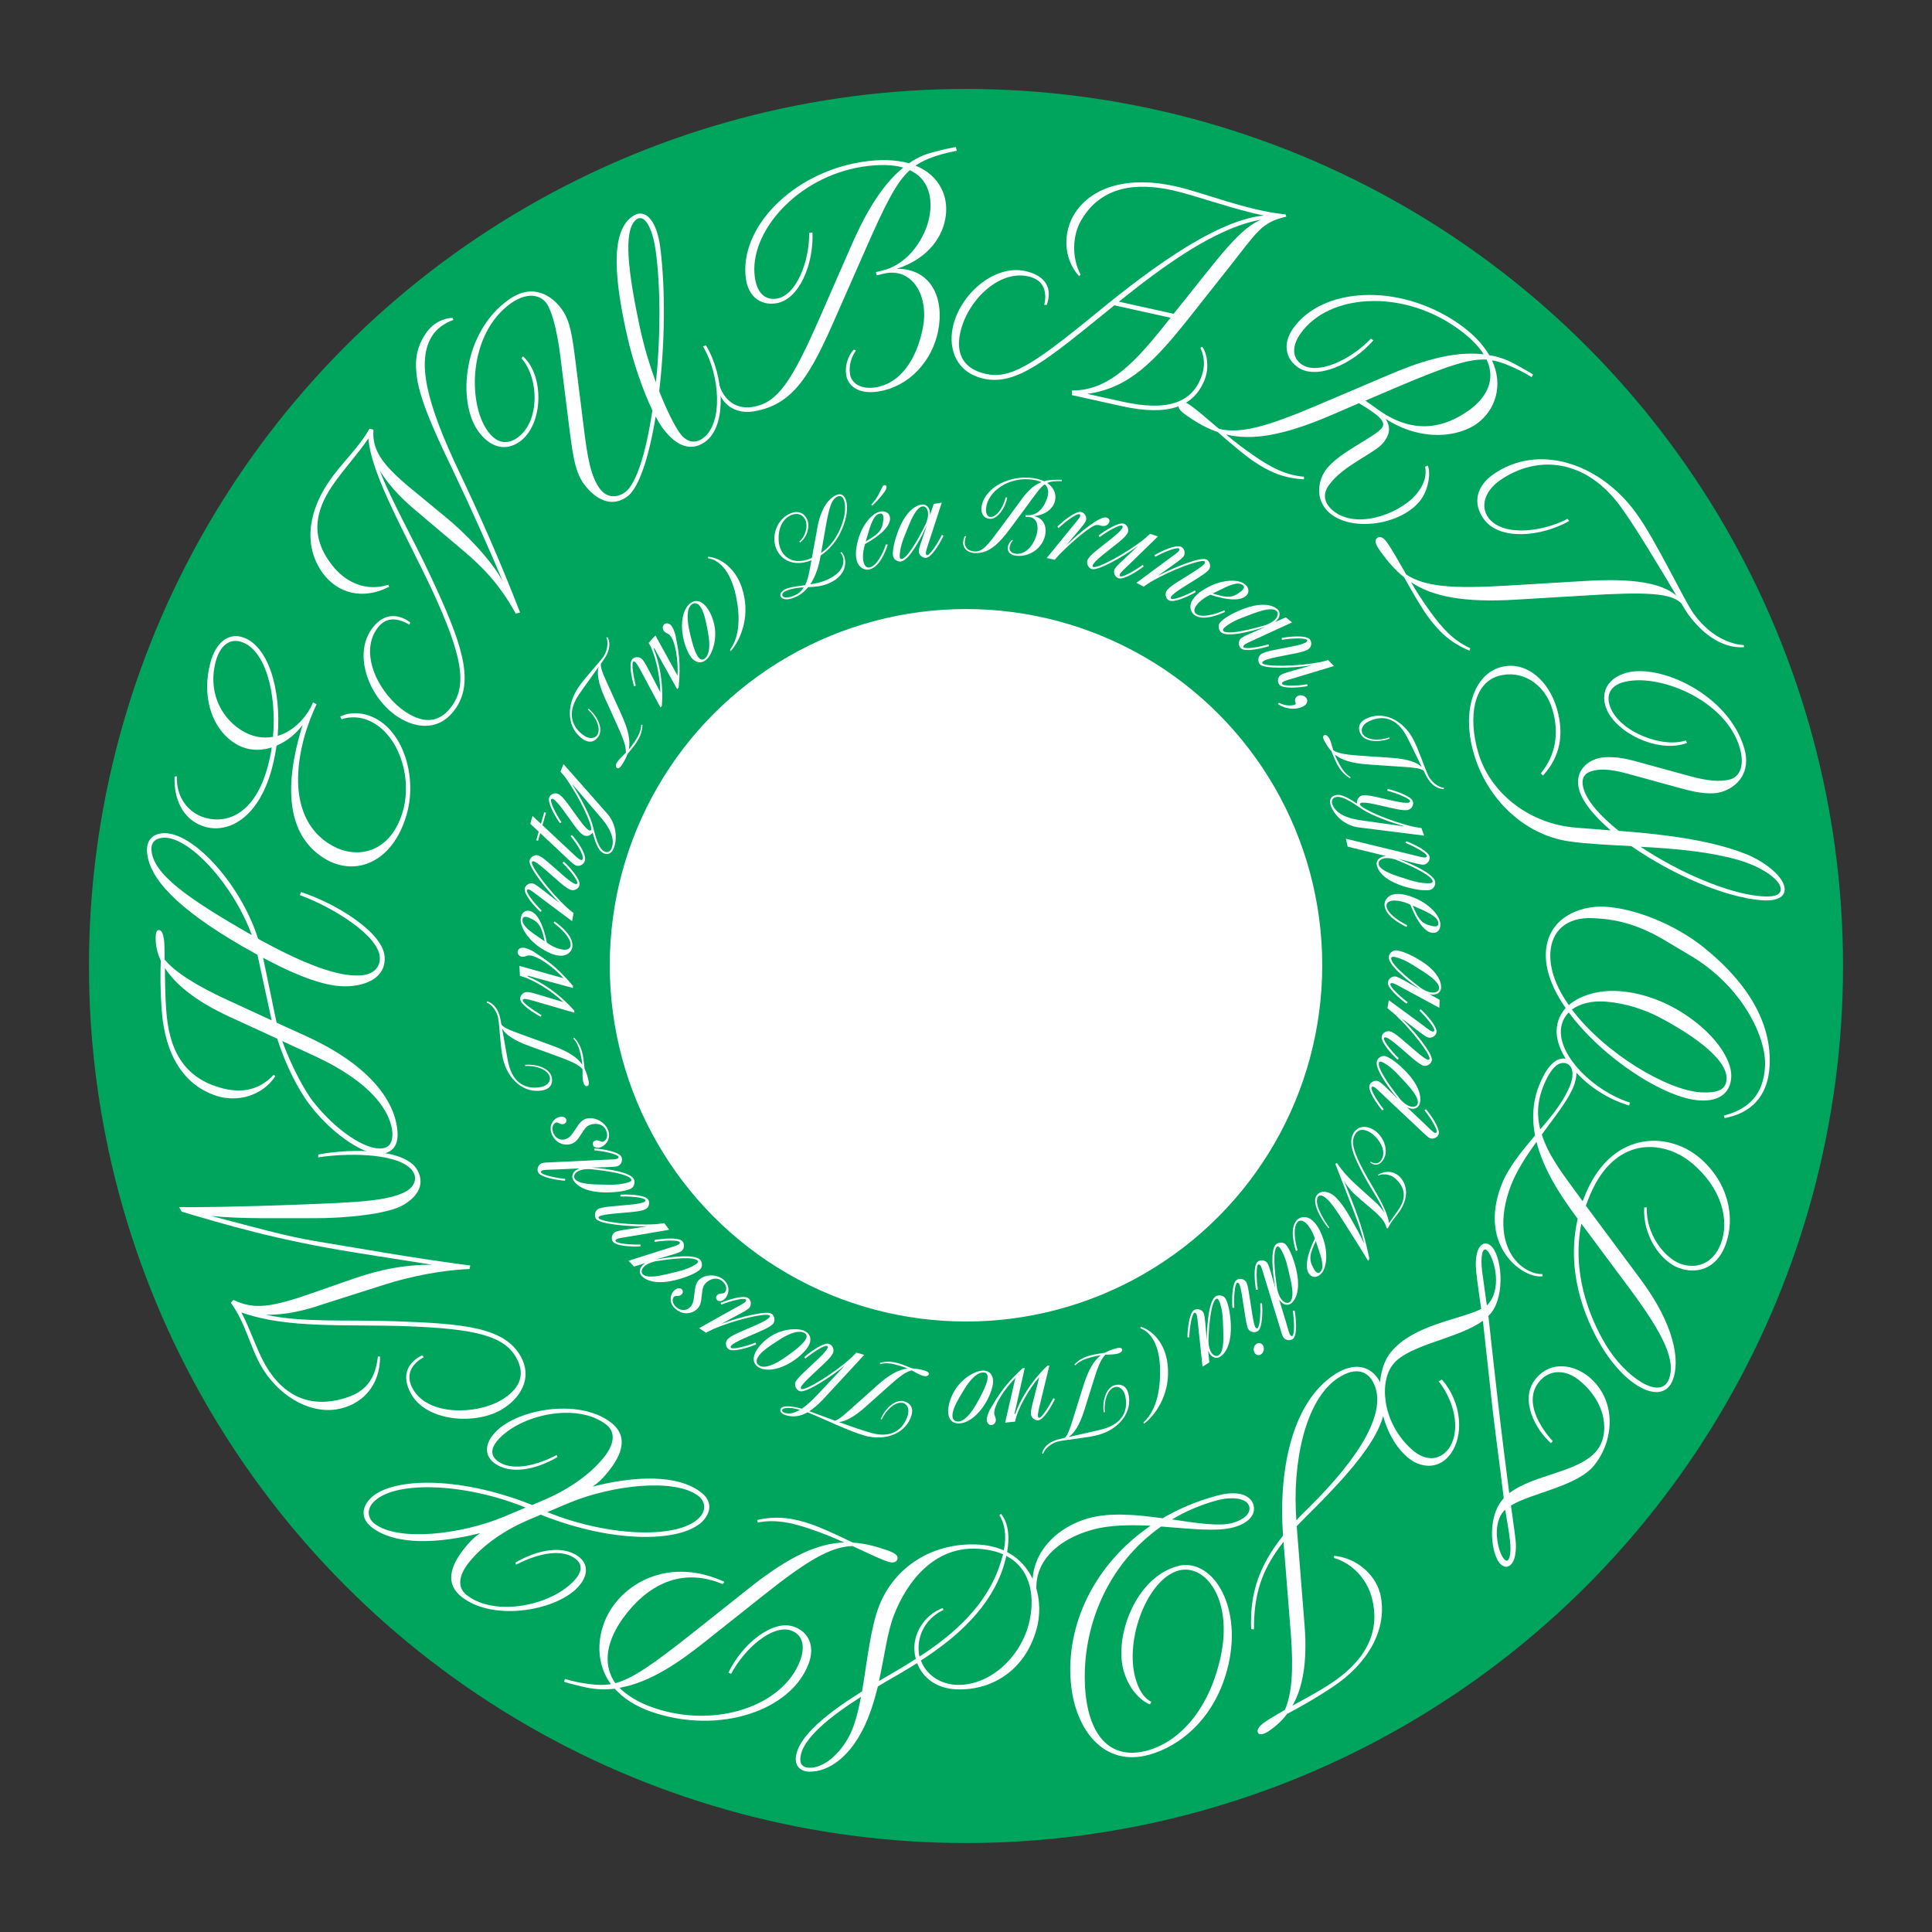 <?xml version="1.0" encoding="UTF-8"?><svg id="Layer_5" xmlns="http://www.w3.org/2000/svg" viewBox="0 0 2672.51 2672.51"><rect x="0" y="0" width="2672.51" height="2672.51" fill="#333333" stroke="none"/><defs><style>.cls-1{fill:#00a55d;}.cls-2{fill:#fff;}</style></defs><circle class="cls-1" cx="1336.25" cy="1336.25" r="1213.19"/><path class="cls-2" d="m1134.13,439.07l42.14-96.3c17.3-39.95,40.26-84.17,73.19-110.97-14.17-4.08-32.9-4.9-57.22-1.03-89.44,14.25-156.75,90.47-148.07,152.9,2.8,20.26,13.15,32.14,30.46,29.38,26.38-4.2,45.17-50.72,44.7-90.8l4.53-.72c1.95,44.06-18.58,92.97-49.9,97.96-21.84,3.48-38.63-9.06-42.16-33.86-9.79-69.44,62.94-146.1,160.21-161.6,26.38-4.2,48.12-3.02,65.38,1.84,9.1-6.52,19.71-11.59,30.64-14.6,7.29-2.01,18.63-5.08,34.23-7.99l1.27,5.29c-14.77,2.78-26.12,5.85-38.84,10.84-6.74,2.76-12.6,5.81-18.32,9.68,32.98,13.34,45.6,42.18,41.9,69.39-3.07,25.85-21.55,58.37-67.77,73.34,47.69-.41,66.12,41.03,57.22,85.97-7.97,40.15-38.5,76.71-83.01,83.8-26.38,4.2-41.73-7.3-44.23-22.96-1.84-11.54,1.83-25.65,10.48-35.05l3.15,1.19c-6.24,8.6-10.3,20.24-8.27,33.01,1.9,11.95,14.39,21.37,35.41,18.03,32.97-5.25,56.32-36.44,65.43-82.69,8.12-41.86-12.54-78.72-46.73-75.81-5.84.51-11.89,2.32-17.18,3.58l-1.13-4.47,9.76-2.4c36.98-9.27,58.87-46.99,63.99-73.16,5.19-25.76-.03-53.24-26.91-65.44-18.85,16.95-33.89,47.24-62.42,112.21l-39.41,89.53c-35.02,79.96-58.18,122.95-114.64,131.94-30.09,4.79-55-16.01-51.16-57.65h0c3.14,39.27,24.62,55.54,50.17,51.46,34.62-5.51,54.04-34.81,93.11-123.86Z"/><path class="cls-2" d="m1317.98,452.8c9.79-46.14,57.78-87.23,100.16-77.85,28.93,6.41,37.82,24.19,29.82,46.78l-3.44.09c4.96-22.41-3.69-35.44-22.44-39.59-40.34-8.93-84.35,33.47-93.96,78.8-6.27,30.24,6.11,49.65,35.44,56.15,33.41,7.4,64.09-11.46,147.6-79.74,62.11-50.79,163.9-132.13,237.32-139.39-39.39-7.44-95.13-27.9-126.1-34.76-49.3-10.92-98.51-6.85-126.67,41.2-12.3,20.79-13.59,51.71-.89,75.46l-2.17,2.08c-22.97-25.6-21.73-62.09-6-86.82,24.19-37.82,75.56-51.67,138.72-37.68,38.71,8.57,100.16,34.14,152.95,38.99l1,3.21c-34.62,7.72-40.63,21.35-79.21,70.09l-55.22,69.85c-47.39,59.61-82.63,97.12-140.84,105.18l48.9,10.83c61.12,13.53,94.11,1.6,107.98-32.09,8.45-20.79,2.92-34.41-.44-42.42l2.49-1.59c5.98,7.74,10.89,28.06,2.8,47.21-15.14,35.55-48.99,49.43-114.18,34.99l-68.86-15.25.13-6.38c53.78.37,91.36-43.89,134.64-98.43l1.76-2.17-77.83-17.23-7.83,6.39c-85.41,69.15-127.57,105.12-172.8,95.11-37.08-8.21-49.37-39.57-42.83-71.04Zm305.5-18.71l43.19-54.13c30.16-37.78,53.5-65.95,77.53-76.02-63.59,11.14-136.75,65.48-196.51,113.37l75.79,16.78Z"/><path class="cls-2" d="m1645.04,559.57c11.72,8,24.78,19.96,41.18,33.69,30.48,7.17,66.95-3.3,136.73-32.96l96.19-40.94c41.41-17.71,88.71-34.42,133.22-29.29-7.73-12.36-20.67-25.24-40.31-38.65-74.78-51.08-173.94-45.02-212.88,9.76-11.88,16.65-12.65,33.31,1.48,42.96,22.06,15.07,68.14-6.52,95.67-35.73l3.45,2.35c-28.85,33.36-78.53,55.03-104.03,37.61-18.26-12.48-21.38-33.81-6.91-54.25,40.58-57.19,146.1-62.95,227.43-7.39,21.02,14.36,34.98,29.45,43.83,44.6,11.44,1.75,22.97,5.58,33.67,11.38,6.67,3.55,17.03,9.11,26.91,15.35l-2.01,3.68c-9.2-5.78-19.55-11.33-32.23-16.45-7.83-3.33-14.87-5.61-22.61-6.85,16.62,35.61,3.73,69.27-19.96,86.94-24.75,18.47-76.01,26.93-127.27-6.06,9.22,13.88,3.32,24-1.62,31.24-11.3,16.54-57.32,32.11-77.56,61.75-8,11.72-6.31,25.51,10.23,36.81,34.46,23.54,95.52-1.47,115.06-30.07,7.77-11.37,10.77-20.95,8.71-33.47l3.61-1.58c4.4,10.58.91,31.96-8.5,45.74-22.83,33.43-88.5,46.7-122.97,23.15-24.81-16.95-21.48-45.5-10.42-61.7,17.18-25.16,69.87-46.79,78.58-59.54,4.71-6.89.86-14.58-31.91-33.93l-39.44,17.03c-67.81,28.99-110.01,34.53-144.3,26.27,11.47,9.85,24.78,19.96,40.63,30.79,19.99,13.65,41.15,25.58,67.06,27.61l.08,3.59c-27.88-1.36-48.16-10.15-70.9-25.69-10.68-7.3-30.98-24.2-48.63-39.79-14.42-4.79-27.87-12.47-41.66-21.89-12.06-8.24-14.1-12.66-11.27-16.8,2.82-4.14,8.48-2.8,13.65.73Zm386.54,8.29c23.57-16.75,38.44-41.47,24.87-70.45-24.29-1.43-55.09,8.87-126.27,39.09l-41.41,17.71,19.06,13.53c49.84,35.06,92.24,22.57,123.74.12Z"/><path class="cls-2" d="m2343.01,849.19c27.25,37.46,58.98,42.76,69.08,43.16l.46,2.76c-16.72,1.84-48.17-5.21-77.39-45.37-1.96-2.7-5.31-8.01-9.55-15.25-13.9-14.14-48.27-15.98-131.24-10.84l-97.42,5.85c-73.27,4.28-115.22-4.43-144.98-24.06,7.49,13.13,16.64,27.12,27.93,42.65,14.24,19.57,30.17,37.92,53.89,48.53l-1.13,3.41c-25.81-10.64-41.95-25.74-58.15-48.01-7.61-10.46-20.81-32.86-32.2-53.47-12.21-9.69-22.31-21.44-32.13-34.94-8.59-11.81-9.02-16.66-4.97-19.61,4.05-2.95,8.93.21,12.61,5.28,8.35,11.47,16.64,27.12,27.47,45.56,26.3,16.99,64.41,19.72,140.11,15.22l104.35-6.25c71.52-4.55,109.14,3.17,129.18,20.07-20.78-34.94-55.49-93.3-77.1-123-48.37-66.48-115.57-72.3-167.26-36.24-20.16,14.15-27.39,35.41-15.85,51.28,19.4,26.66,74.17,20.36,109.66,1.76l2.21,3.04c-38.38,21.73-96.07,27.57-117.92-2.46-16.2-22.27-10.1-45.81,12.75-61.92,62.16-43.67,147.16-16.23,197.74,53.29,27.99,38.47,66.12,120.67,79.86,139.57Z"/><path class="cls-2" d="m2220.73,976.45c-6.16-21.25,4.84-38.77,28.49-45.63,46.5-13.48,142,29.67,163.73,104.63,9.3,32.07-8.85,53.41-32.1,60.15-12.83,3.72-30.84,1.55-51.09-3.87l-79.31-21.77c-24.96-6.67-37.92-6.39-48.74-3.25-10.42,3.02-15.21,10.49-11.14,24.52,5,17.24,23.08,37.63,48.55,58.06,53.33,4.1,123.18,11.22,175.2,31.78,25.49,9.99,49.18,28.76,53.6,44,4.07,14.03-7.2,21.64-29.73,20.35-52.81-3.81-126.66-36.72-181.67-75.09-32.17-1.54-62.61-3.14-85.73-6.44-62.12-8.93-113.79-58.27-132.15-121.6-16.96-58.52.1-109.1,37.09-119.38,34.19-9.48,66.28,17.29,77.9,57.37,10.46,36.08,4.21,67-19.25,92.49l-3.05-3.03c20.26-24.56,25.82-54.85,16.29-87.72-10.69-36.88-43.21-56.13-74.88-46.95-34.47,9.99-42.15,56.97-28.09,105.48,16.03,55.32,67.9,96.34,128.24,103.62,12.1,1.27,31.6,2.57,55.17,4.43-22.6-19.52-38.62-38.78-43.5-55.61-7.09-24.45,9.08-39.13,25.52-43.9,10.42-3.02,29.29-2.41,50.06,3.31l77.88,21.31c23.13,6.33,41.54,8.38,55.57,4.32,12.03-3.49,20.51-17.68,12.96-43.73-19.29-66.54-113.68-104.36-161.78-90.42-14.83,4.3-23.05,14.94-18.4,30.97,10.57,36.48,72.75,60.6,105.56,49.36l1.85,3.38c-40.24,15.58-102.68-15.43-113.02-51.11Zm215.81,263.34c20.01,1.59,29.17-2.81,26.15-13.23-3.37-11.62-26.13-27.19-55.23-36.13-40.46-12.17-90.87-16.68-138.06-19.08,52.76,35.11,120.92,64.89,167.14,68.44Z"/><path class="cls-2" d="m2441.56,1474.67c2.05-39.6-31.48-110.29-103.25-152.87l-36.89-21.97c-45.82-27.03-79.17-28.76-97.92-29.73-37.09-1.92-57.37,18.34-58.9,47.93-1.23,23.76,8.77,48.51,25.51,72.37,17.08-15,44.12-20.7,66.62-19.53,29.18,1.51,58.77,10.98,86.34,27.46,49.03,29.7,72.97,67.72,71.74,91.48-1.21,23.34-18.05,33.75-43.05,32.46-48.35-2.5-134.89-58.39-181.75-121.83-6.18,6.37-10.36,14.51-10.9,24.93-1.88,36.26,45.39,83.84,95.55,99.81l-1.05,4.12c-57.62-17.19-102.23-67.56-100.29-105.07.63-12.09,5.31-21.87,12.41-29.86-17.9-25.58-28.63-52.47-27.35-77.06,2.44-47.1,45.99-64.9,81.42-63.07,41.68,2.16,97.77,24.7,137.08,56.41,67.39,54.47,93.76,110.17,90.97,163.94-2.2,42.51-26.38,65.5-62.24,72l-1.08-3.4c35.16-9.04,55.03-29.75,57.04-68.51Zm-267.17-78.2c45.74,60.88,132.52,112.18,178.78,114.57,21.26,1.1,34.41-2.81,35.21-18.24,1.55-30.01-55.9-66.42-94.57-86.39-30.13-15.35-58.3-20.15-75.39-21.04-17.09-.88-32.75,2.9-44.04,11.09Z"/><path class="cls-2" d="m2324.02,1747.91c21.08,7.98,45.37,1.55,56.45-27.72,12.26-32.4,1.11-77.22-40.7-111.78-38.74-32.06-108.86-38.96-143.13,51.59l-2.95,7.81,75.7,101.83c47,63.3,54.81,112.22,44.62,139.15-13.44,35.52-63.1,12.27-98.29-45.67-25.13-42.08-49.5-106.19-33.32-177.27l-2.38-3.13c-20.68-27.9-44.84-64.27-54.64-103.23-14.13,19.64-27.77,40.36-35.6,61.05-16.84,44.5-12.46,83.64,9.74,106.32,9.01,9.21,22.47,16.09,33.85,15.49l.68,2.93c-24.24,5.1-90.25-38.61-57.46-125.27,9.31-24.59,28.03-46.95,46.76-69.32-4.13-22.09-3.63-44.66,4.94-67.3,13.59-35.91,29.43-42.41,41.15-37.98,10.93,4.14,14.75,17.63,7.51,36.76-7.09,18.74-25.57,41.64-44.16,67.18,8.42,27.28,27.1,52.2,43.88,75.06l12.65,17.28,1.48-3.9c35.6-94.07,115.75-93.63,160.09-56.33,39.86,33.82,50.31,82.85,35.83,121.1-12.41,32.79-39.93,40.67-64.91,31.21-25.37-9.6-49.69-45.58-47.38-83.52h3.57c-1.57,36.01,23.78,69.25,46.03,77.67Zm-190.26-242.46c-7.68,20.3-7.64,39.05-3.2,56.8,17.45-20.17,33.58-40.39,41.85-62.25,5.02-13.27,3.4-25.49-5.19-28.74-11.71-4.43-23.27,7.26-33.46,34.19Zm87.5,354.84c26.25,43.85,75.72,78.19,87.39,47.35,9.45-24.98-6.17-60.34-54.67-125.55l-66.55-89.44c-13.24,66.83,10.07,127.86,33.84,167.64Z"/><path class="cls-2" d="m2197.19,1904.01c39.3,31.72,36.38,87.83,8.06,122.9-23.59,29.23-85.88,37.95-115.16,55.62,3.67,26.02,6.45,46.5,6.81,52.7.53,13.3-1.99,23.07-5.66,27.61-4.19,5.2-9.15,6.02-14.67,1.57-13.32-10.75-20.59-62.21.91-88.84l2.62-3.25c-5.72-48.06-13.75-103.89-18.56-151.76-3-28.17-6.9-61.89-10.28-93.58-34.13,25.01-101.89,32.53-124.17,60.14-20.18,25.01-14.64,82.58,26.6,118.55,18.64,16.12,37.15,14.44,49.21-.5,16.51-20.46,13.11-60.76-12.75-94.5l4.51-2.26c27.04,30.95,31.79,78.22,10.3,104.85-15.47,19.16-39.91,18.21-58.22,2.35-39.87-34.33-50.42-110.96-22.89-145.06,30.93-38.32,96.66-45.33,125.08-59.94-4.24-28.63-7.33-52.05-7.43-58.56-.53-13.3,1.99-23.07,5.66-27.61,4.2-5.2,9.15-6.02,14.67-1.57,15.26,12.32,21.21,68.08.5,93.73l-3.47,3.64c4.13,38.73,9.22,83.6,13.48,120.84,4.58,40.17,10.25,84.97,15.36,124.5,33.42-26.12,96.66-28.71,121.04-58.91,18.09-22.41,14.3-66.23-24.67-97.68-17.54-14.16-40.28-15.88-55.22,2.63-21.5,26.63,1.68,63.04,19.13,81.95l-2.68,2.66c-21.95-19.32-43.6-60.94-21.32-88.54,21.76-26.95,54.05-19.12,73.21-3.66Zm-147-145.47c1.83,14.35,4.55,31.57,6.51,47.09,1.11-.71,1.9-1.69,2.68-2.66,19.66-24.36,5.96-66.52-2.81-73.6-5.85-4.72-8.9,8.37-6.39,29.17Zm28.72,333.2c-15.99,19.81-5.86,59.09,2.9,66.17,5.85,4.72,9.16-8.69,6.96-26.56-1.57-14.67-4.63-29.48-6.66-42.92-1.37,1.04-2.42,2.34-3.21,3.31Z"/><path class="cls-2" d="m1910.2,2209.27c7.96,45.28-17.07,91.39-67.52,124.8-23.66,15.67-43.37,26.72-62.27,36.73-7.44,9.93-16.26,17.78-26,24.23-4.87,3.23-11.71,5.75-14.01,2.27-2.76-4.18,1.65-9.6,7.68-14.1,7.43-5.42,17.63-11.17,29.22-17.85,9.91-22.08,11.98-55.99,8.42-103.69l-10.25-128.86c-30.79,38.91-41.09,73.26-40.89,121.18l-3.82-.47c-2.28-49.55,11.27-88.05,44.04-129.27-6.44-88.34,11.33-183.2,70.83-222.6,30.27-20.05,55.02-11.4,66.28,16.18,18.15,44.04-23.11,98.9-101.48,176.32-6.04,6-11.38,11.54-16.72,17.08l10.92,137.43c4.01,51.41-2.81,86.46-16.78,110.72,16.93-9.21,36.17-19.45,53.23-30.74,42.1-27.88,71.05-66.57,56.05-120.21-6.41-23.29-25.9-45.92-51.81-53.29v-3.01c31.95,2.88,59.77,27.5,64.89,57.15Zm-59.49-302.99c-45.58,30.19-63.45,118.1-57.44,196.72,4.65-5.08,9.64-10.39,15.21-15.58,74.89-73.62,109.92-134.86,92.1-173.11-7.47-16.58-23.77-25.31-49.86-8.03Z"/><path class="cls-2" d="m1554.09,2310.27c-12.76-45.83,16.05-127.51,74.34-143.74,46.64-12.99,89.78,51.68,71.04,135.31-17.31,76.3-68.75,114.03-109.76,125.45-63.12,17.58-102.9-35.03-108.48-100.19-6.87-79.1,32.11-163.17,110.37-216.59-28.08-1.28-56.23-1.24-80.76,5.59-47.84,13.32-79.64,43.84-77.15,83.87l-4.76.02c-6-46.42,27.98-86.21,77.43-99.98,29.35-8.17,66.7-4.71,101.87.22,21.93-13.04,46.36-23.31,73.3-30.81,33.77-9.4,49.01.21,52.49,12.68,2.8,10.05-2.91,23.77-27.44,30.6-23.32,6.49-61.01,1.83-100.38-1.07-74.36,51.9-110.09,139.83-105.25,222.53,3.93,63.89,32.8,102.21,87.07,87.09,38.6-10.75,82.71-49.9,100.27-128.43,17.91-80.37-21.2-130.56-58.19-120.26-42.62,11.87-74.53,94.84-59.53,148.71,3.92,14.07,10.65,27.36,22.14,32.83l-2.03,3.6c-11.66-4.55-28.88-19.69-36.6-47.43Zm129.13-234.81c-22.92,6.38-43.44,15.13-61.98,26.36,34.36,5.16,65.57,9.9,83.67,4.86,14.88-4.14,25.88-12.84,23.09-22.89-3.47-12.46-26.28-13.48-44.78-8.33Z"/><path class="cls-2" d="m1324.04,2336.9c-28.78-.84-47.95-16.44-55.3-36.28l-23.8,14.33c-8.92,5.17-19.53,11.12-30.59,17.89-3.78,14.92-7.97,29.83-13.83,44.27-22.5,55.29-56.46,74.33-81.49,73.6-12.1-.35-18.55-8.06-18.27-17.65.91-30.87,47.01-65.42,91.67-93.34,7.05-41.13,11.79-88.59,23.96-119.13,21.17-52.82,72.25-85.98,133.16-84.19,15.02.44,27.88,3.32,39.01,8.24,4.4-22,.7-37.98-6.09-48.61l2.15-2.02c8.87,10.7,12.93,28.77,8.47,52.86,39.88,21.21,51.43,68.73,40.7,106.83-15.87,57.15-61.77,84.62-109.75,83.21Zm-217.02,96.34c-.24,8.34,4.66,11.83,12.59,12.06,19.19.56,41.45-17.99,55.15-43.89,7.08-13.57,12.23-32.63,16.21-54.22-41.27,26.34-83.14,58.52-83.94,86.05Zm163.63-155.11c-.13,4.59.15,9.19,1.28,13.4,49.8-32.36,93.56-72.41,111.48-127.83,1.82-4.96,2.78-9.52,4.16-13.66-10.31-4.48-23.17-7.36-38.18-7.8-56.73-1.67-94.4,43.99-112.94,92.3-9.03,23.12-12.93,56.4-20.62,90.83l26.34-15.51c8.07-4.77,16.58-9.95,24.66-15.14-1.51-5.47-2.18-10.92-2.01-16.76.67-22.94,16.78-45.44,39.15-53.55l1.18,2.54c-19.9,9.44-33.8,27.82-34.49,51.18Zm121.44-125.87c-.97,4.56-2.36,9.12-3.75,14.09-17.95,56.68-63.4,97.51-114.48,130.67,6.97,18.58,25.34,32.89,50.37,33.63,42.55,1.25,85.37-35.07,98.46-82.7,9.36-34.38,5.59-76.66-30.59-95.68Z"/><path class="cls-2" d="m861.78,2238.38c-20.17,27.94-30.49,61.9-10.54,89.92,23.28-6.13,50.36-24.64,107.9-70.21l76.41-60.71c57.67-45.96,96.88-62.52,132.13-63.67-13.67-6.45-29.19-12.66-47.35-18.88-22.9-7.85-46.47-13.73-71.99-8.8l-1.03-3.44c27.24-6.1,49.12-3.01,75.18,5.93,12.24,4.2,36.3,15.09,57.46,25.44,15.17.79,30.18,4.62,45.97,10.03,13.82,4.74,16.95,8.46,15.33,13.2-1.62,4.74-7.43,4.95-13.36,2.92-13.42-4.6-29.19-12.66-48.65-21.54-31.29,1.18-63.66,20.96-123.06,68.1l-81.86,65.02c-34.55,27.42-74.65,55.58-117.34,63,10.47,10.65,25.69,20.28,47.41,27.73,85.67,29.38,179.65-2.81,202.63-65.96,7.03-19.21,3.34-35.47-12.85-41.03-25.27-8.66-63.96,24.39-82.74,59.87l-3.95-1.35c18.95-39.83,61.08-73.91,90.3-63.89,20.92,7.17,29.6,26.91,21.08,50.47-23.93,65.92-124.13,99.5-217.29,67.55-23.29-7.99-39.69-19.35-51.2-32.12-13.34,1.6-26.41,1.09-39.97-1.8-7.38-1.65-18.84-4.25-30.03-7.65l.96-4.08c10.4,3.12,21.86,5.73,35.44,7.3,10.15,1.28,19.39,1.35,28.24-.02-24.26-33.47-18.09-75.91.5-104.39,28.48-43.18,88.36-68.53,156.58-37.19l-2.4,3.15c-58.26-24.39-105.34,2.26-137.93,47.12Z"/><path class="cls-2" d="m974.02,2101.94c-25.53,30.9-120.44,35.51-226.04-6.72l-15.8,6.76c-36.14,15.29-64.43,36.14-82.22,57.73-13.7,16.31-19.67,34.92-4.16,46.93,39.92,30.93,119.57,13.98,150.62-22.68,9.02-10.96,9-20.48-.23-27.64-17.49-13.55-48.77-9.28-82.27,8.06l-.96-2.85c31.01-18.21,65.66-24.1,86.96-8.65,14.11,10.41,13.7,25.93,1.28,40.59-28.42,33.95-117.33,50.58-162.2,15.82-27.38-21.22-12.24-49.61,7.99-73,5.19-6.01,10.78-11.18,17.36-15.59-56.49,14.31-116.73,17.78-150.06-8.03-13.2-10.22-15.24-23.95-4.17-37.55,25.53-30.9,120.44-35.51,226.04,6.72l15.8-6.76c36.14-15.29,64.43-36.14,82.22-57.73,13.7-16.31,19.67-34.92,4.16-46.93-39.92-30.93-119.58-13.98-150.62,22.68-9.02,10.96-9,20.48.23,27.64,17.49,13.55,48.77,9.28,82.27-8.06l.96,2.85c-31.01,18.21-65.66,24.1-86.96,8.65-14.11-10.41-13.7-25.93-1.28-40.59,28.42-33.95,117.33-50.58,162.2-15.82,27.38,21.22,12.24,49.61-7.99,73-5.19,6.01-10.78,11.18-17.36,15.59,56.49-14.31,116.73-17.79,150.06,8.03,13.2,10.22,15.23,23.95,4.17,37.55Zm-458.87-22.4c-8.25,9.97-5.93,21.28,2.98,28.18,32,24.8,118.88,15.56,179.89-10.03l29.08-12.32c-87.18-35.35-185.91-37.4-211.95-5.83Zm450.87-10.2c-32-24.79-118.88-15.56-179.89,10.03l-29.08,12.32c87.18,35.35,185.91,37.4,211.95,5.83,8.25-9.97,5.93-21.28-2.98-28.18Z"/><path class="cls-2" d="m251.28,1676.1l-3.44-6.2c20.55.05,75.85-.07,174.88-3.94,68.63-2.75,114.52-4.34,138.97-17.91,9.85-5.47,15.94-16,10.27-26.22-14.17-25.55-83.41-28.19-131.85-20.88l.21-3.93c49.3-9.21,120.93-7.42,136.92,21.41,12.75,22.99-4.08,39.97-20.5,49.08-21.17,11.74-78.82,17.95-123.85,17.63-46.54-.44-98.02,1.39-140.62-3.13,64.24,16.86,101.12,27.43,141.78,34.47,57.76,9.48,141.54,24.58,216.49,34.07l-1.1,4.9c-39.73,1.51-82.87,10.65-116.6,21.25l-76.67,24.39c-21,6.88-51.53,18.09-88.54,17.62,51.47,11.06,111.07,6.64,176.74,8.87,96.36,3.35,153.35,8.01,176.02,48.88,17.01,30.66-1.21,58.9-27.65,74.04-36.66,20.81-103.02,15.62-124.07-22.34-14.37-25.91-4.31-43.9,15.28-53.34l2.35,2.51c-20.07,11.13-24.62,27.02-15.31,43.81,20.85,37.59,87.09,35.69,121.2,16.29,26.08-14.94,35.49-34.96,22.13-59.05-16.8-30.29-55.71-40.21-150.77-43.8-83.83-3.14-165.35,3.9-229.67-19.12,11.78,22.1,20.84,50.48,32.18,70.92,19.03,34.31,51.2,61.33,101.35,50.21,30.89-7.11,51.05-20.68,55.33-60.28l3,.25c.09,41.47-26.07,67.44-60.21,73.01-39.53,6.18-82.52-20.57-105.4-61.81-14.58-26.28-20.8-58.14-40.85-85.68l3.57-3.89c28.41,13.36,50.91,10.9,109.25-9.54l48.78-17.03c30-10.44,65.56-22.05,116.56-22.18l-105.14-16.61c-108.91-17.38-181.58-39.12-241-56.75Z"/><path class="cls-2" d="m335.17,1308.97c-90.92-52.74-129.12-94.29-131.78-130.5-1.1-14.98,6.55-24.75,21.95-25.88,40.37-2.97,107.19,69.12,131.67,145.99,79.39,43.96,118.93,52.36,142.23,50.64,19.98-1.47,27.03-13.7,26.17-25.36-2.17-29.55-63.18-68.17-110.49-85.62l1.36-4.28c47.58,15.33,113.28,55.28,115.79,89.41,1.77,24.14-17.67,38.54-48.06,40.78-23.31,1.71-57.76-5.8-120.06-39.3l16.22,78.32,2.52,11.53,41.13,18.74c90.51,41.47,123.08,91.81,126.02,131.76,1.62,22.06-9.54,29.58-22.42,30.94-26.16,2.76-74.85-33.42-102.88-73.2-11.24-16.33-27.51-44.01-41.06-86.12l-66.7-30.67c-47.65-22.03-74.91-45.55-88.63-67.14.04,17.57.35,38.89,1.85,59.29,3.7,50.36,21.51,93.41,79.46,107.57,25.55,6.07,48.71,2.28,68.92-18.87l2.62,1.48c-18.44,28.14-53.39,36.56-81.68,27.35-43.74-14.36-70.94-54.21-75.68-118.72-1.99-27.05-1.94-49.24-1.24-68.12-4-8.91-6.28-17.11-6.86-25.02-.86-11.65.41-17.19,3.74-17.43,3.75-.28,6.52,3.29,7.91,16.58.31,4.16.53,12.93.53,24.23,14.7,17.75,44.53,36.48,86.97,55.96l61.07,28.15-1.26-5.77-18.37-84.85c-6.55-3.7-13.55-7.79-20.96-11.85Zm-109.37-150.14c-11.24.83-17.08,6.7-16.32,17.1,2.42,32.88,48.36,65.91,137.91,117.08.42-.03.45.39.86.35-26.16-71.31-87.91-137.07-122.45-134.54Zm317.09,408.56c-2.11-28.72-27.29-69.55-107.86-106.73l-44.61-20.57c13.13,36.28,31.93,70.05,42.54,83.5,31.39,39.96,72.33,67.5,95.58,64.95,9.54-1.12,14.52-7.34,14.35-21.14Z"/><path class="cls-2" d="m284.35,1131.36c32.21,8.79,68.82-8.04,85.74-70.05,2.42-8.86,4.54-18.23,5.75-27.42-17.53,5.6-36.75,4.68-54.1-7.84-29.43-20.58-43.08-64.1-30.55-110,7.47-27.38,24.35-40.08,42.87-35.03,36.24,9.89,55.37,71.35,50.02,136.94,22.11-6.51,40.34-25.76,48.98-46.33l4.91,2.64c-5.6,11.02-13.55,32.21-16.73,43.89-24.06,88.18,4.45,132.73,37.87,151.36,37.11,20.94,82.94,8.36,98.55-48.82,13.73-50.33-9.91-114.32-55.4-126.73-10.87-2.97-23.35-1.61-29.69.98l-2.05-3.59c6.55-3.4,19.29-7.28,35.8-2.78,49.12,13.4,71.44,82.22,56.72,136.18-18.57,68.05-70.84,88.39-112.93,63.49-42.09-24.9-64.12-78.93-32.12-183.54l.55-2.01c-8.46,11.97-21.23,22.33-35.95,28.69-1.65,10.8-3.7,21.49-6.67,32.36-18.57,68.05-59.71,88.83-91.52,80.15-28.18-7.69-44.32-34.16-42.86-69.66l3.15-.44c-1.32,28.62,15.51,50.96,39.67,57.55Zm93.32-112.11c5.24-60.43-10.75-122.33-45.37-131.78-15.3-4.18-28.08,6.18-33.79,27.12-10.99,40.26,5.55,76.36,34.62,95.1,15.08,9.74,30.42,12.19,44.55,9.56Z"/><path class="cls-2" d="m550.22,991.58c-39.39-25.93-61.32-83.88-37.13-119.92,15.12-22.52,35.15-24.66,54.44-10.71l-1.17,3.24c-19.76-11.75-34.93-9.37-45.63,6.57-23.96,35.69,4.58,90.53,40.85,114.37,25.88,16.86,47.99,14.62,64.74-10.33,19.07-28.42,13.52-67.33-27.87-156.93-35.88-76.85-85.16-160.69-88.82-211.4-13.72,20.45-35.79,44.34-50.21,65.82-23.49,35-32.06,72.48,3.81,114.14,15.92,18.22,42.5,32.54,73.9,22.45l1.15,2.78c-36.87,18.98-71.68,8.69-91.85-18.92-24.32-33.41-23.37-79.01,8.03-125.8,17.44-25.99,41.58-46.98,56.72-74.02l5.43,1.64c-2.29,28.12,12.58,48.65,51.03,80.49l49.18,40.55c25.06,20.33,63.36,59.11,78.9,89.14-17.69-42.54-46.09-105.82-67.02-149.53-19.9-41.5-46.7-96.68-51.8-131.77-2.83-20.5-3-39.71,12.11-62.24,9.54-14.21,24.37-21.34,36.99-21.42l1.15,2.78c-13.21,4.7-22.84,12.31-28.66,20.98-23.26,34.65-8.51,94.31,36.57,188.9,28.29,59.7,55.65,120.78,84.36,194.84l-6.02,1.49c-22.56-41.28-47.25-65.89-74.62-88.78l-60.61-51.23c-15.12-12.66-37.29-32.06-52.95-58.16,16.19,42.53,46.24,94.36,70.73,146.99,42.55,90.88,60.67,143.26,34.86,181.72-21.16,31.53-53.68,29.81-80.6,12.25Z"/><path class="cls-2" d="m807.21,668.75c-10.56-15.02-14.02-33-18.88-70.39l-13.41-106.89c-4.48-36.13-12.2-62.34-18.68-71.56-9.12-12.97-27.83-15.64-49.68-.28-58.93,42.45-59.59,137.29-32.47,175.87,13.2,18.78,28.04,19.57,41.36,10.21,32.44-22.8,29.64-84.1,5.73-110.14l2.25-2.6c29.83,26.47,28.4,94.82-4.72,118.1-20.83,14.64-42.45,6.38-57.57-15.13-28.8-40.97-20.76-136.93,42.75-181.57,34.14-24,60.68-4.4,73.64,14.04,11.04,15.71,13.95,35.09,18.71,73.06l11.4,90.96c4.94,40.4,9.5,65.76,21.5,82.83,10.32,14.68,24.99,13.04,35.23,5.84,16.05-11.28,29.63-56.54,38.06-113.49-12.94-27.12-26.77-66.38-35.36-104.72-15.53-70.71-24.56-140.88,7.53-163.45,18.44-12.96,34.2,6.56,38.83,43.62,7.37,59.1,6.08,133.47-1.58,198.04,10.38,26.37,20.85,47.07,28.05,57.31,8.16,11.61,19.52,16.88,32.16,8,28.68-20.16,23.99-87.78.32-127.26l4.13-1.38c24.49,39.92,30.31,111.33-1.44,133.65-21.85,15.36-43.25,2.34-59.57-20.87-2.64-3.76-5.66-8.78-8.58-14.38-9.15,55.92-23.01,99.34-39.74,111.1-26.29,18.48-49.65-3.87-59.97-18.55Zm99.83-321.7c-4.79-34.39-16.31-50.77-26.21-43.81-16.05,11.28-16.27,53.78,3.89,147.76,5.9,27.99,14.1,54.88,22.66,77.94,6.23-61.52,6.75-129.73-.34-181.89Z"/><circle class="cls-2" cx="1336.25" cy="1335.26" r="492.78"/><path class="cls-2" d="m1114.34,719.98c-2.95-7.16-9.89-11.58-19.83-7.48-11,4.54-18.53,17.1-17.38,35.7,1.06,17.24,15.43,36.28,45.25,23.98l.66-.27,7.72-42.57c4.83-26.65,15.91-40.37,26.52-44.74,12.59-5.19,18.03,12.88,11.77,35.31-4.33,15.43-14.16,35.61-33.85,48.39l-.33,1.84c-2,11.68-6.08,26.23-14.02,38.19,7.42-1.2,14.93-2.9,21.42-5.58,15.11-6.23,23.93-15.3,24.4-26.19.19-4.42-1.27-9.09-4.09-11.8l1-1.34c6.97,4.88,12.98,31.09-17.9,43.82-9.41,3.88-18.72,4.62-27.87,4.98-4.81,6.01-10.82,10.98-18.51,14.15-12.19,5.03-18.08,2.03-19.5-1.42-1.48-3.58,1.27-7.81,7.77-10.49,6.1-2.51,15.88-3.6,26.14-5.04,4.07-8.19,5.74-18.03,7.45-27.42l1.28-7.04c-31.31,12.45-50.24-7.5-51.25-27.25-.88-17.93,9.35-32.23,22.33-37.59,11.4-4.7,19.7.4,23.2,8.88,3.55,8.61.57,23.18-9.94,31.55l-1.19-1.37c9.39-8.06,11.85-21.64,8.74-29.19Zm-16.03,104c6.23-2.57,10.5-6.5,13.56-11.49-8.01.51-16.04,1.34-23.86,4.57-4.11,1.69-6.74,4.33-5.7,6.85,1.42,3.45,8.05,3.35,16,.07Zm68.21-104.58c4.83-16.88,2.61-36.9-7.86-32.58-8.48,3.5-11.71,15.22-16.38,41.49l-6.45,36.62c17.81-12.46,26.56-31.11,30.69-45.53Z"/><path class="cls-2" d="m1187.16,746.2c5.7-20.54,19.01-35.63,29.15-38.22,7.64-1.95,13.15,1.08,14.5,6.36,3.09,12.08-12.8,26.35-34.19,38.17l-.79,2.72c-4.27,15.15-2.17,32.07,7.55,29.58,9.31-2.38,17.85-18.76,22.16-31.99l2.4.72c-3.49,10.66-11.29,30.55-25.04,34.06-7.78,1.99-15.59-3.71-17.62-11.63-1.31-5.14-2.78-13.2,1.87-29.77Zm34.7-26.91c.69-7.13-1.3-9.73-5.33-8.7-7.92,2.02-11.89,13.69-17.12,32.04l-1.92,6.41c17.23-10.17,22.91-14.58,24.36-29.75Zm3.31-47.89c1.64,1.21,1.34,3.5.27,5.7-1.82,3.87-9.29,13.47-18.73,22.24l-1.64-1.21c8.61-9.15,11.81-16.92,14.76-23.3,1.62-3.52,3.91-4.4,5.34-3.43Z"/><path class="cls-2" d="m1235.27,768.74c-.95-6.53,1.57-20.07,7.8-36.04,7.84-19.83,19.55-32.97,31.89-34.76,6.38-.93,12.21,4.31,11.51,14.41l.22-.47,4.93-14.91,11.06-1.61-16.52,50.78c-3.02,9.13-5.82,16.78-5.41,19.62.23,1.56.92,2.33,2.05,2.16,3.55-.52,13.16-14.08,20.11-28.13l2.21,1.27c-4.4,9.62-15.87,29.39-23.67,30.53-4.68.68-9.72-3.08-10.44-8.04-.45-3.12,1.48-8.76,4.94-18.83l6.34-18.16c-11.38,24.4-25.81,48.66-36.03,50.14-4.68.68-10.29-3-11.01-7.96Zm11.95,4.49c7.24-1.05,20.63-22.55,33.38-48.45,7.48-18.32.14-24.94-4.4-24.28-7.23,1.05-13.45,12.09-20.47,29.63l-5,12.46c-5.84,14.61-6.49,25.13-6.06,28.11.29,1.99,1.26,2.71,2.54,2.53Z"/><path class="cls-2" d="m1446.82,693.45c3.88-8.8,5.03-17.63-1.63-23.52-6.61,4.45-12.52,13.55-26.7,32.74l-20,27c-18.12,24.53-31.22,36.04-50,35.39l-.57-.04c-.29-.02-.57-.04-.86-.06-12.26-1.52-18.42-10.54-12.57-23.09l1.88-.17c-5.04,13.46,1.13,20.19,11.55,21.15,11.61.47,18.07-8.31,37.59-34.62l21.43-29.06c9.3-12.61,18.09-26.26,33.85-32.27-4.18-2-9.98-3.38-17.7-3.88-31.04-2.02-57.23,18.54-59.07,40.11-.6,7,1.68,11.75,5.83,12.02,8.73.57,18.27-13.61,21.16-27.07l2.29.15c-2.7,14.91-13.6,30.14-24.18,29.46-7.58-.49-12.22-6.4-11.52-14.97,1.99-24,32.18-44.16,65.94-41.96,8.58.56,15.51,2.3,20.8,4.95,3.8-1.05,7.87-1.79,12.34-1.93,2.59-.12,6.63-.29,12.07-.08l.02,1.87c-5.16-.19-9.19-.02-13.83.68-2.47.41-4.52,1-6.44,1.88,10.75,7.02,13.48,17.97,10.15,27.24-2.8,7.72-11.45,16.92-28.5,18.54,16.17,3.21,19.58,19.23,13.34,33.34-5.72,12.84-19.72,22.71-36.46,21.62-9.58-.62-13.43-5.61-13.07-11.05.26-4.01,2.56-8.45,6.17-10.95l.96.64c-2.03,2.45-4.27,6.04-4.56,10.48-.27,4.15,2.95,7.66,9.82,8.11,10.73.7,21.11-8.68,26.16-22.29,5.56-14.87,2.33-27-7.91-28.53-1.98-.42-4.15-.27-6.03-.1l-.12-2.59,3.44.08c13.05.28,20.74-9.57,24.95-19.21Z"/><path class="cls-2" d="m1465.94,766.47l-7,7.86-11.06-2.42,33.89-41.6c6.04-7.48,11.77-13.57,12.38-16.37.34-1.54-.04-2.5-1.16-2.75-3.5-.77-17.28,8.55-28.71,19.26l-1.62-1.97c7.5-7.46,25.19-21.93,32.89-20.25,4.62,1.01,7.87,6.27,6.8,11.17-.67,3.08-4.67,7.93-11.39,15.85l-16.23,19.2c19.99-18.96,46.44-40.62,55.69-38.6,3.08.67,4.78,2.95,4.14,5.89-.67,3.08-4.78,7.76-12.72,5.14-4.11-1.34-7.01-.8-11.42,1.91-4.72,2.78-20.32,13.75-44.48,37.68Z"/><path class="cls-2" d="m1573.97,755.42c-23.08,16.49-55.92,34.48-63.92,31.73-4.34-1.49-7.51-7.27-5.88-12.02,1.02-2.98,4.64-7.35,13.4-14.35l20.4-16.19c7.71-6.15,13.79-11.94,14.72-14.65.51-1.49.25-2.49-.84-2.86-3.39-1.16-18.14,6.51-30.74,15.83l-1.39-2.14c8.31-6.55,27.54-18.9,35-16.34,4.47,1.53,7.1,7.13,5.47,11.88-1.02,2.98-4.64,7.35-13.4,14.35l-20.4,16.19c-9.77,7.71-14.02,12.62-14.81,14.92-.51,1.49-.02,2.27.79,2.55,5.97,2.05,43.94-17.67,70.6-38.84l8.04-7.09,10.71,3.67-38.44,37.44c-6.86,6.74-13.25,12.13-14.18,14.84-.51,1.49-.25,2.49.84,2.86,3.39,1.16,18.14-6.51,30.73-15.83l1.39,2.14c-8.31,6.55-27.54,18.9-35,16.34-4.47-1.53-7.1-7.13-5.47-11.88,1.02-2.98,5.55-7.34,13.13-14.44l19.24-18.11Z"/><path class="cls-2" d="m1666.61,779.04c.71-1.41.32-2.24-.45-2.63-5.64-2.83-45.92,11.61-75.17,29.01l-8.92,5.95-10.12-5.08,43.12-31.94c7.7-5.76,14.76-10.24,16.04-12.8.71-1.41.58-2.44-.45-2.95-3.2-1.61-18.85,4.01-32.58,11.56l-1.09-2.31c9.11-5.37,29.83-15.03,36.88-11.49,4.23,2.12,6.08,8.02,3.83,12.51-1.41,2.82-6.48,6.53-14.95,12.55l-21.5,15.36c25.08-13.24,60.04-26.66,67.6-22.86,4.1,2.06,6.46,8.21,4.21,12.7-1.41,2.82-5.84,6.53-15.21,12.42l-21.75,13.63c-8.21,5.18-14.89,10.17-16.17,12.74-.71,1.41-.58,2.44.44,2.95,3.2,1.61,18.85-4.01,32.58-11.56l1.09,2.31c-9.11,5.37-29.83,15.03-36.88,11.49-4.23-2.12-6.08-8.02-3.83-12.51,1.41-2.82,5.46-6.72,14.83-12.61l21.75-13.63c10.33-6.53,15.59-10.62,16.69-12.8Z"/><path class="cls-2" d="m1649.33,830.25c2.89-4.45,7.82-10.99,23.15-18.8,18.97-9.73,39.08-10.17,47.86-4.47,6.61,4.29,8.12,10.4,5.15,14.97-6.79,10.46-28.05,8.45-51.24.73l-2.53,1.26c-14.03,7.13-25.05,20.14-16.63,25.61,8.05,5.23,25.89.41,38.54-5.39l1.1,2.25c-10.2,4.65-30.11,12.41-42.01,4.68-6.73-4.37-7.84-13.98-3.39-20.83Zm66.46-11.53c5.71-4.32,6.27-7.55,2.78-9.81-6.85-4.45-18.12.53-35.16,9.13l-6.01,2.93c19.15,5.78,26.25,6.96,38.38-2.25Z"/><path class="cls-2" d="m1687.62,861.2c4.15-5.12,15.82-12.46,31.77-18.72,19.88-7.69,37.48-8.01,47.17-.15,5.01,4.06,5.12,11.9-2.78,18.23l.49-.15,14.3-6.49,8.69,7.04-48.52,22.31c-8.76,3.98-16.28,7.11-18.08,9.34-.99,1.23-1.09,2.25-.2,2.98,2.78,2.26,19.28.12,34.3-4.31l.57,2.49c-10.05,3.3-32.36,8.28-38.48,3.32-3.68-2.98-4.33-9.23-1.17-13.13,1.99-2.45,7.44-4.86,17.18-9.14l17.65-7.66c-25.64,8.19-53.26,14.04-61.28,7.54-3.68-2.98-4.78-9.59-1.62-13.49Zm4.81,11.83c5.68,4.6,30.56-.15,58.24-8.35,18.54-6.94,18.42-16.81,14.85-19.7-5.68-4.6-18.01-1.68-35.65,5.06l-12.55,4.78c-14.7,5.62-22.87,12.28-24.76,14.62-1.26,1.56-1.14,2.77-.13,3.58Z"/><path class="cls-2" d="m1814.39,920.41c-28.08,4.02-65.51,4.88-71.35-1.23-3.17-3.32-3.32-9.91.31-13.38,2.28-2.18,7.5-4.39,18.5-6.57l25.56-4.99c9.68-1.91,17.74-4.26,19.81-6.24,1.14-1.09,1.37-2.1.57-2.93-2.48-2.59-19.1-2.57-34.57-.08l-.25-2.54c10.39-1.99,33.15-4.11,38.59,1.6,3.27,3.42,3.02,9.6-.6,13.07-2.28,2.18-7.5,4.39-18.5,6.57l-25.56,4.99c-12.22,2.36-18.26,4.75-20.02,6.44-1.14,1.09-1.06,2-.47,2.63,4.36,4.56,47.14,4.53,80.55-2l10.4-2.6,7.82,8.19-51.36,15.55c-9.19,2.83-17.34,4.67-19.42,6.65-1.14,1.09-1.37,2.1-.57,2.93,2.48,2.59,19.1,2.57,34.57.08l.25,2.54c-10.39,1.99-33.15,4.11-38.59-1.59-3.27-3.42-3.02-9.6.6-13.07,2.28-2.18,8.3-3.97,18.3-6.78l25.41-7.22Z"/><path class="cls-2" d="m1786.58,975.75c4.44-.39,6.59-1.36,5.62-3.52-1.61-3.66-.95-7.46,3.07-9.54,3.68-1.81,8.87-.78,11.53,2.59,3.1,3.94,1.36,9.15-4.28,11.95-11.93,5.93-25.75,2.76-34.64-3.19l1.16-2.01c5.46,3,11.75,4.25,17.53,3.71Z"/><path class="cls-2" d="m1976.34,1074c6.26,11.44,17.4,15.97,20.98,15.65l-.12,1.86c-5.78-.11-15.75-2.5-23.93-17.46-.76-1.38-2.14-4.22-4.01-7.93-4.64-4-15.69-4.49-42-6.27l-33.44-2.29c-24.12-1.67-37.75-5.98-47.48-13.89,1.55,3.73,3.24,7.71,5.64,12.11,4.27,7.8,8.62,14.56,16.24,19.22l-.65,1.5c-8.32-4.76-13.16-10.61-17.98-19.41-1.93-3.52-5.03-10.98-7.92-18.05-3.61-3.91-6.67-8.61-9.7-14.14-2.48-4.53-1.99-6.92-.35-7.81,2.01-1.1,4.82.14,7.29,4.67,2.13,3.9,3.3,9.31,5.41,16.16,7.95,4.97,20.12,6.31,43.85,7.87l35.82,2.46c24.05,1.55,36.3,6.61,42.75,12.72-7.35-14.93-18.2-37.43-21.57-43.6-13.56-24.77-33.66-28.97-52.86-18.95-7.49,3.93-10.5,10.97-7.61,16.26,5.37,9.81,24.05,10.21,36.96,5.43l.76,1.38c-14.03,5.72-34,5.37-40.26-6.08-4.4-8.05-2.39-16.01,6.48-20.71,23.09-12.15,50.93-.09,65.8,27.07,7.85,14.34,17.35,43.94,21.89,52.24Z"/><path class="cls-2" d="m1882.63,1110.69c-1.48.54-1.78,1.41-1.49,2.21,2.15,5.93,42.04,23.51,75.56,31.06l9.51,1.44,3.8,10.52-90.71-11.4c-19.02-2.42-33.52-16.38-38.49-30.14-3.02-8.36.87-14.03,8.51-14.82,6.6-.71,16.53,4.39,27.83,12.04-.74-4.15,1.67-9.29,5.98-10.85,2.97-1.07,8.64-.99,19.58,1.45l25.4,5.75c9.62,2.16,17.95,3.26,20.65,2.29,1.48-.54,2.1-1.37,1.71-2.45-1.22-3.37-16.44-10.06-31.6-14.03l.8-2.42c10.31,2.37,31.99,9.62,34.67,17.04,1.61,4.45-1.11,10-5.83,11.71-2.97,1.07-8.64.99-19.58-1.45l-25.4-5.75c-12.13-2.78-18.62-3.02-20.91-2.19Zm-39.59,1.82c3.41,9.44,13.39,18.48,39.42,22.18l59.12,8.35-.15-.4c-20.24-5.79-44.32-15.07-56.4-22.74l-.23-.22c-1.15-.65-2.17-1.35-3-1.96-13.02-9.01-24.71-16.06-31.95-15.43-6.79.63-8.57,5.39-6.81,10.24Z"/><path class="cls-2" d="m1978.14,1231.03c-6.43,1.44-20.14-.03-36.54-5.02-20.37-6.3-34.37-16.97-37.1-29.14-1.38-6.15,3.26-12.34,13.17-12.65l-.14.03-53.34-13.15-2.45-10.91,89.96,21.83c9.33,2.31,17.21,4.66,20,4.03,1.54-.35,2.25-1.09,2-2.21-.78-3.5-15.05-12.05-29.58-17.9l1.1-2.3c9.93,3.65,30.52,13.57,32.25,21.26,1.04,4.62-2.33,9.93-7.22,11.02-3.08.69-8.85-.81-19.15-3.49l-17.35-4.63c24.74,9.43,49.24,21.71,51.47,31.64,1.04,4.62-2.2,10.48-7.1,11.58Zm-71.16-35.6c1.6,7.13,13.09,12.49,31.1,18.14l12.81,4.03c15.01,4.71,25.56,4.55,28.49,3.89,1.96-.44,2.61-1.47,2.33-2.73-1.6-7.13-24.06-18.84-50.86-29.57-18.84-6.06-24.87,1.76-23.87,6.24Z"/><path class="cls-2" d="m1929.16,1236.92c5.27-.6,13.45-.97,29.24,5.88,19.58,8.43,32.73,23.66,33.92,34.06.9,7.83-2.85,12.88-8.26,13.5-12.39,1.42-24.37-16.25-33.19-39.05l-2.59-1.15c-14.43-6.28-31.48-6.49-30.33,3.48,1.09,9.54,16.17,20.22,28.7,26.29l-1.04,2.28c-10.09-4.9-28.74-15.32-30.36-29.41-.92-7.98,5.79-14.95,13.91-15.88Zm51.21,43.9c6.97,1.65,9.81.03,9.34-4.1-.93-8.12-11.95-13.63-29.43-21.3l-6.09-2.76c7.74,18.45,11.34,24.67,26.17,28.16Z"/><path class="cls-2" d="m1930.95,1314.62c6.59.24,19.46,5.16,34.05,14.15,18.09,11.28,28.92,25.15,28.46,37.62-.24,6.45-6.44,11.24-16.24,8.73l.42.3,13.78,7.53-.41,11.17-46.98-25.38c-8.44-4.61-15.46-8.74-18.33-8.85-1.58-.06-2.46.48-2.5,1.63-.13,3.58,11.48,15.48,24.05,24.83l-1.65,1.95c-8.67-6.05-26.06-20.89-25.77-28.77.17-4.73,4.78-9.01,9.79-8.82,3.15.12,8.35,3.03,17.63,8.25l16.72,9.5c-21.95-15.58-43.22-34.14-42.85-44.45.17-4.73,4.8-9.58,9.81-9.4Zm-6.57,10.95c-.27,7.31,18.48,24.34,41.66,41.54,16.68,10.65,24.5,4.62,24.67.04.27-7.31-9.48-15.41-25.47-25.46l-11.36-7.16c-13.32-8.38-23.56-10.9-26.57-11.01-2.01-.07-2.9.76-2.94,2.04Z"/><path class="cls-2" d="m1975.11,1465.91c1.55.26,2.24-.35,2.38-1.2,1.04-6.22-24.66-40.44-49.92-63.25l-8.32-6.76,1.86-11.17,43.25,31.76c7.78,5.66,14.14,11.08,16.97,11.55,1.55.26,2.5-.16,2.69-1.3.59-3.54-9.41-16.83-20.67-27.71l1.89-1.72c7.83,7.12,23.17,24.06,21.88,31.84-.78,4.67-5.87,8.18-10.82,7.35-3.11-.52-8.15-4.27-16.4-10.58l-21.02-16c20.06,20.05,43.21,49.49,41.82,57.83-.75,4.53-5.94,8.6-10.89,7.78-3.11-.52-7.97-3.65-16.36-10.86l-19.45-16.76c-7.38-6.31-14.12-11.22-16.95-11.69-1.56-.26-2.5.16-2.69,1.3-.59,3.54,9.41,16.83,20.67,27.71l-1.89,1.72c-7.82-7.12-23.17-24.06-21.87-31.84.78-4.67,5.87-8.18,10.82-7.35,3.11.52,8.04,3.23,16.43,10.44l19.45,16.75c9.29,7.94,14.76,11.76,17.16,12.16Z"/><path class="cls-2" d="m1916.57,1461.02c6.31,1.92,17.5,9.96,29.31,22.38,14.61,15.52,21.54,31.71,17.91,43.64-1.83,6.04-8.91,9.13-17.7,4.51l.14.04,22.94,21.65c7.21,6.83,12.59,12.81,15.33,13.64,1.51.46,2.5.16,2.83-.94,1.04-3.43-7.15-17.9-16.91-30.15l2.09-1.46c6.84,8.07,19.86,26.86,17.57,34.4-1.37,4.53-6.88,7.35-11.68,5.89-3.02-.92-7.08-5.3-14.9-12.61l-48.12-45.32c-6.98-6.61-12.67-12.54-15.42-13.37-1.51-.46-2.5-.16-2.83.94-1.04,3.43,7.15,17.9,16.91,30.15l-2.09,1.46c-6.84-8.07-19.86-26.85-17.57-34.4,1.37-4.53,6.92-7.49,11.72-6.03,3.02.92,7.3,5.06,14.94,12.48l12.81,12.58c-16.88-20.41-32.14-43.17-29.18-52.91,1.37-4.53,7.08-8.04,11.89-6.58Zm-9.15,8.91c-2.12,7,11.65,28.26,29.67,50.81,13.41,14.56,22.51,10.73,23.84,6.34,2.12-7-5.23-17.32-18.12-31.12l-9.15-9.82c-10.74-11.5-19.99-16.56-22.87-17.43-1.92-.58-2.99,0-3.37,1.22Z"/><path class="cls-2" d="m1894.19,1741.34l-1.68,2.84c-3.55-6.1-13.39-22.11-31.71-50.8-12.72-19.87-21.14-33.2-30.02-38.47-2.96-1.75-6.23-1.86-7.84.85-5.12,8.63,5.93,28.51,15.98,42.47l-1.27.74c-10.89-13.12-22.78-34.67-17-44.41,4.61-7.77,13.58-7.45,21.97-2.48,6.78,4.02,16.93,17.54,24.53,30.87,6.97,12.13,13.7,24.12,20.01,37.36-4.67-18.27-8.31-28.43-12.75-40.06-7.2-18.77-17.62-45.61-27.29-70.34l2.45-1.05c7.34,11.52,17.45,22.01,26.44,30.17l20.53,18.5c5.56,4.96,12.97,11.02,18.82,20.82-5.98-16.05-17.25-31.06-27.35-49.71-15.71-29.15-23.85-47.47-15.66-61.28,6.14-10.36,17.65-10.37,26.97-5.01,14.08,8.01,22.27,28.2,14.67,41.03-5.19,8.75-11.95,9.75-18.46,4.72l.34-1.13c6.78,4.02,11.96,2.59,15.32-3.08,7.53-12.7-4.78-31-16.45-37.75-8.95-5.14-15.95-4.29-20.27,2.98-6.07,10.23-2.75,23.2,12.66,52,13.61,25.4,30.12,47.86,34.45,70.92,4.31-7.28,10.76-14.78,14.78-21.56,6.87-11.59,9.09-24.61-4.01-38.21-5.81-5.94-15.2-10.34-25.77-6.28l-.45-.93c12.28-7.22,24.41-4.36,31.86,4.73,8.98,10.99,9.53,26.65.17,42.43-5.26,8.88-13.63,16.25-18.32,26.97l-1.77-.38c-2.81-10.16-8-15.74-23.09-28.52l-13.51-11.51c-8-6.74-16.9-15.35-22.33-25.57l10.39,26.32c14,35.13,20.18,59.29,24.67,81.79Z"/><path class="cls-2" d="m1814.62,1687.58c4.03,3.45,9.86,9.21,15.58,25.44,7.14,20.09,4.91,40.09-1.9,48.03-5.13,5.99-11.38,6.67-15.52,3.12-9.47-8.12-4.66-28.92,6.05-50.89l-.92-2.67c-5.21-14.85-16.65-27.49-23.18-19.87-6.25,7.29-3.83,25.61.25,38.92l-2.38.79c-3.26-10.73-8.32-31.49.92-42.26,5.22-6.09,14.9-5.92,21.1-.6Zm2.64,67.41c3.53,6.23,6.65,7.21,9.36,4.06,5.32-6.2,1.87-18.04-4.4-36.06l-2.11-6.34c-8.26,18.22-10.37,25.1-2.85,38.34Z"/><path class="cls-2" d="m1778.57,1721.55c4.53,4.79,10.27,17.32,14.37,33.97,5,20.72,3,38.21-6.07,46.78-4.58,4.33-12.27,3.51-17.61-4.85l.1.1,9.2,30.17c2.88,9.51,4.59,17.37,6.56,19.45,1.08,1.15,2.09,1.38,2.92.59,2.6-2.46,2.66-19.09.25-34.57l2.54-.23c1.94,10.4,3.95,33.17-1.78,38.59-3.44,3.25-9.61,2.98-13.06-.67-2.17-2.29-3.53-8.11-6.69-18.34l-19.34-63.21c-2.79-9.2-4.8-17.17-6.77-19.25-1.08-1.15-2.09-1.38-2.92-.59-2.6,2.46-2.66,19.09-.25,34.57l-2.54.23c-1.94-10.4-3.95-33.17,1.78-38.59,3.44-3.25,9.72-3.08,13.17.57,2.17,2.29,3.83,8.02,6.79,18.24l4.9,17.27c-4.55-26.09-6.53-53.42.87-60.42,3.44-3.25,10.14-3.47,13.58.17Zm-12.36,3.21c-5.31,5.02-3.88,30.31.6,58.83,4.43,19.29,14.24,20.47,17.57,17.32,5.31-5.02,4.04-17.63-.32-36.01l-3.09-13.07c-3.63-15.31-9.16-24.29-11.23-26.48-1.38-1.46-2.59-1.49-3.53-.6Z"/><path class="cls-2" d="m1728.14,1791.62l3.86,24.79c1.49,9.38,3.01,17.64,4.77,19.9.97,1.24,1.95,1.57,2.85.87,2.83-2.2,4.48-18.75,3.57-34.39h2.55c.94,10.55.74,33.4-5.48,38.25-3.73,2.91-9.97,2.13-13.05-1.83-1.94-2.49-3.07-8.15-4.79-18.98l-3.86-24.79c-1.49-9.38-3.01-17.64-4.77-19.9-.97-1.24-1.95-1.57-2.85-.87-2.83,2.2-4.48,18.75-3.57,34.39h-2.55c-.94-10.55-.74-33.4,5.48-38.25,3.73-2.91,9.97-2.13,13.05,1.83,1.94,2.49,3.16,8.26,4.79,18.98Zm16.72,81.45c-3.39,2.64-7.66,1.6-9.64-2.12-1.96-3.92-1.02-9.01,2.26-11.57,3.51-2.73,7.77-1.69,9.85,2.15,1.88,3.81.94,8.9-2.46,11.54Z"/><path class="cls-2" d="m1694.98,1795.96c3.53,5.57,6.76,18.97,7.6,36.09.94,21.3-4.37,38.08-14.9,44.76-5.45,3.45-12.91,1.06-16.39-8.45v.52s1.58,15.63,1.58,15.63l-9.44,5.99-5.66-53.1c-.97-9.57-1.54-17.69-3.08-20.11-.84-1.33-1.79-1.75-2.76-1.14-3.03,1.92-6.26,18.23-6.86,33.89l-2.54-.26c.08-10.58,2.47-33.31,9.13-37.53,4-2.53,10.13-1.16,12.82,3.08,1.69,2.66,2.23,8.6,3.18,19.2l1.63,19.17c.42-26.91,3.68-54.96,12.4-60.48,4-2.53,10.61-1.47,13.3,2.77Zm-12.74.78c-6.17,3.91-9.61,29.01-10.67,57.86.66,19.78,10.06,22.82,13.93,20.36,6.17-3.91,7.34-16.53,6.58-35.4l-.53-13.41c-.63-15.72-4.35-25.59-5.96-28.13-1.08-1.69-2.26-1.96-3.35-1.27Z"/><path class="cls-2" d="m1582.61,1969.36l-.93-1.79c13.27-11.96,23.18-33.87,23.08-70.35v-1.09c-.13-35.07-12.87-53.77-27.35-58.77l.37-2.03c14.8,3.93,36.16,22.35,37.81,57.7l.06,1.22c1.76,36.7-18.29,64.07-33.04,75.11Z"/><path class="cls-2" d="m1463.22,1994.09c-12.58,3.44-19.57,13.22-20.08,16.78l-1.79-.55c1.44-5.6,6.08-14.74,22.54-19.23,1.52-.42,4.6-1.11,8.65-2.07,4.97-3.59,8-14.22,15.84-39.4l9.98-32c7.22-23.08,14.57-35.34,24.52-42.96-3.99.64-8.25,1.36-13.09,2.68-8.57,2.34-16.17,5.01-22.46,11.34l-1.31-.98c6.56-6.99,13.37-10.34,23.05-12.99,3.87-1.06,11.84-2.34,19.4-3.52,4.64-2.61,9.92-4.49,16-6.16,4.98-1.36,7.19-.33,7.68,1.47.6,2.21-1.26,4.65-6.23,6.01-4.29,1.17-9.82,1.05-16.97,1.52-6.67,6.58-10.81,18.11-17.82,40.83l-10.7,34.28c-7.08,23.04-14.85,33.78-22.29,38.63,16.23-3.69,40.63-9.02,47.41-10.87,27.24-7.44,35.99-26.03,30.7-47.02-2.09-8.2-8.24-12.76-14.05-11.17-10.79,2.95-15.51,21.03-13.85,34.7l-1.52.42c-2.31-14.97,2.66-34.31,15.25-37.75,8.85-2.42,16.13,1.39,18.64,11.11,6.46,25.28-11.72,49.57-41.59,57.73-15.76,4.31-46.77,6.68-55.9,9.18Z"/><path class="cls-2" d="m1437.63,1904.92c-13.99,15.53-30.63,44.88-33.41,61.58l-13.84,1.4,14.22-61.81c-13.61,13.62-30.11,37.19-29.3,49.5.13,2.72,1.81,3.71,2.25,7.99.32,3.14-1.86,7.25-5.86,7.65-3.99.4-6.36-3.1-6.73-6.67-.35-3.42,2.06-11.01,5.41-16.4,9.02-14.89,17.35-30.86,44.12-55.46l3-.3-14.2,63.53,1.14-.12c6.32-18.79,21.81-45.14,44.29-66.57l2.85-.29-12.31,50.81c-2.36,9.46-3.84,16.24-3.55,19.09.16,1.57.82,2.37,1.96,2.25,3.57-.36,11.91-13.3,19.46-27.03l2.15,1.37c-4.81,9.42-15.28,28.49-23.13,29.28-4.71.47-9.58-3.5-10.08-8.49-.32-3.14.51-7.83,3.19-18.33l8.34-32.97Z"/><path class="cls-2" d="m1373.78,1911.15c-.14,6.02-3.27,17.71-10.87,30.3-9.24,15.42-24,27.85-37.05,27.55-19.64-.44-16.75-26.48-5.28-45.58,10.58-17.69,29.59-27.72,39.63-27.5,10.61.24,13.71,8.77,13.56,15.22Zm-40.86,12.12l-5.96,10.05c-12.68,21.51-11.93,32.85-1.75,33.08,8.17.18,17.87-10.35,27-27.06l2.39-4.39c10.47-19.26,16.88-36.18,5.84-36.43-7.45-.17-16.93,6.93-27.52,24.76Z"/><path class="cls-2" d="m1154.96,1965.18c6.06-1.44,14.16-9.15,32.41-25.49l24.98-22.35c18.03-16.1,30.63-22.86,43.09-24.3-3.75-1.49-7.78-3.06-12.61-4.41-8.56-2.39-16.45-3.99-25.1-1.79l-.62-1.51c9.22-2.64,16.78-2.02,26.45.68,3.87,1.08,11.37,4.06,18.46,6.93,5.32.14,10.82,1.23,16.89,2.92,4.97,1.39,6.34,3.41,5.84,5.2-.62,2.21-3.46,3.35-8.43,1.96-4.28-1.19-8.97-4.14-15.35-7.4-9.1,2.22-18.56,10-36.24,25.91l-26.77,23.94c-17.07,15.33-28.87,20.82-37.73,21.62,16.64,5.98,33.18,11.78,45.05,15.09,27.2,7.59,44.24-3.88,50.47-24.62,2.41-8.11-.53-15.18-6.33-16.8-10.77-3-24.1,10.1-29.69,22.68l-1.52-.42c5.7-14.04,19.89-28.09,32.45-24.58,8.84,2.46,13.13,9.47,10.3,19.09-7.42,25.02-35.49,36.54-65.31,28.22-21.27-5.93-56.31-23.29-77.23-31.51l-1.48-.56c-9.54,5.38-19.08,7.03-29.29,4.18-5.94-1.66-9.05-4.91-8.16-8.08,1.46-5.25,11.68-6.12,29.49-1.15,6.9-4.47,14.15-11.23,21.56-19.14l38.06-40.43c-22.08,17.8-53.81,37.68-61.96,35.4-4.42-1.23-7.92-6.82-6.57-11.65.85-3.04,4.48-7.53,12.55-15.1l18.73-17.55c7.07-6.66,12.66-12.84,13.43-15.6.42-1.52.1-2.5-1-2.81-3.45-.96-17.73,7.56-29.76,17.6l-1.51-2.06c7.91-7.02,26.39-20.47,33.99-18.35,4.56,1.27,7.51,6.71,6.16,11.54-.85,3.04-4.07,7.65-12.13,15.22l-18.73,17.55c-8.89,8.39-13.27,13.41-13.92,15.76-.42,1.52.11,2.26.94,2.5,6.08,1.69,42.84-20.2,68.21-42.89l7.61-7.55,10.91,3.04-56.25,60.81c-6.77,7.19-13.33,13.1-19.84,17.24.41.12.69.19.97.27l34.54,12.76Zm-72.99-14.7c-.42,1.52.61,3.15,4.2,4.15,6.21,1.73,13.11-.06,20.29-4.46-15.05-4.2-23.61-2.86-24.49.31Z"/><path class="cls-2" d="m1118.92,1860.93c-2.76,5.35-10.68,14.49-23.02,22.49-15.05,9.83-33.76,14.55-45.36,8.58-17.46-8.99-3.48-31.14,15.19-43.29,17.25-11.28,38.74-11.99,47.66-7.4,9.43,4.85,8.49,13.88,5.54,19.62Zm-42.04-6.96l-9.76,6.43c-20.8,13.8-25.09,24.33-16.04,28.98,7.27,3.74,20.6-1.49,36.11-12.53l4.07-2.9c17.84-12.74,31-25.16,21.19-30.21-6.63-3.41-18.26-1.17-35.57,10.23Z"/><path class="cls-2" d="m997.36,1831.49c26.55-9.97,62.92-18.88,69.95-14.16,3.81,2.56,5.38,8.96,2.58,13.13-1.76,2.62-6.38,5.9-16.65,10.4l-23.89,10.38c-9.04,3.95-16.41,7.98-18.01,10.36-.88,1.31-.88,2.34.07,2.98,2.98,2,19.21-1.61,33.78-7.36l.79,2.43c-9.72,4.18-31.49,11.15-38.03,6.75-3.93-2.64-5.02-8.72-2.22-12.89,1.76-2.62,6.38-5.9,16.65-10.4l23.89-10.38c11.43-4.93,16.81-8.57,18.17-10.6.88-1.31.6-2.18-.11-2.66-5.24-3.52-47.02,5.73-78.23,19.3l-9.6,4.78-9.4-6.31,46.81-26.25c8.37-4.74,15.93-8.3,17.53-10.68.88-1.31.88-2.34-.07-2.98-2.98-2-19.21,1.61-33.78,7.36l-.79-2.43c9.72-4.18,31.49-11.15,38.03-6.75,3.93,2.64,5.02,8.72,2.22,12.89-1.76,2.62-7.26,5.66-16.42,10.56l-23.26,12.53Z"/><path class="cls-2" d="m1000.86,1770.11c8.98,7.58,8.22,18.94,2.58,25.62-3.7,4.38-8.62,5.11-11.25,2.89-2.41-2.03-2.04-4.91-.57-6.67,3.61-4.27,8.64-1.34,11.13-4.3,3.14-3.73,2.7-10.1-3.76-15.55-7.12-6.01-17.4-3.61-23.96,4.17-1.94,2.3-3.1,5.45-3.68,10.59l-1.43,11.92c-.62,4.73-2.44,8.45-4.29,10.64-5.27,6.25-18.52,11.95-31.23,1.22-9.31-7.86-7.59-18.79-3.06-24.16,3.7-4.38,8.57-5.71,11.42-3.31,2.3,1.94,2.36,4.99.3,7.2-3.92,4.2-8.49.72-10.98,3.68-2.4,2.85-2.59,9.07,3.66,14.34,7.12,6.01,15.21,4.21,19.37-.73,2.5-2.96,3.81-5.41,4.68-11.99l1.66-12.86c.69-5.04,2.4-8.85,4.44-11.26,7.4-8.77,24.79-10.03,34.98-1.44Z"/><path class="cls-2" d="m968.34,1756.1c-4.76,4.57-17.24,10.4-33.86,14.63-20.69,5.16-38.19,3.29-46.83-5.71-4.47-4.65-3.6-12.44,5.02-17.74l-.51.09-15,4.67-7.75-8.06,50.92-16.11c9.18-2.86,17.03-5.03,19.1-7.02,1.14-1.09,1.36-2.1.57-2.93-2.48-2.59-19.11-2.51-34.57.01l-.25-2.54c10.38-2.02,33.14-4.2,38.6,1.49,3.28,3.41,3.15,9.7-.47,13.17-2.28,2.19-7.99,3.9-18.19,6.94l-18.46,5.41c26.46-4.94,54.59-7.32,61.75.13,3.28,3.41,3.55,10.11-.07,13.59Zm-3.3-12.33c-5.07-5.27-30.34-3.65-58.83,1.05-19.26,4.58-20.36,14.39-17.19,17.7,5.07,5.27,17.67,3.9,36.01-.59l13.04-3.19c15.28-3.75,24.22-9.35,26.39-11.43,1.45-1.39,1.47-2.61.58-3.54Z"/><path class="cls-2" d="m828.94,1682.63c-1.27.94-1.3,1.86-.79,2.55,3.75,5.07,46.21,10.4,80.17,8.11l10.65-1.28,6.73,9.11-52.9,8.99c-9.47,1.66-17.79,2.46-20.1,4.17-1.27.94-1.62,1.91-.94,2.83,2.13,2.88,18.63,4.94,34.29,4.42l-.07,2.55c-10.56.67-33.4-.08-38.09-6.42-2.81-3.8-1.8-9.9,2.24-12.89,2.54-1.88,8.74-2.89,19.01-4.43l26.12-3.98c-28.36.47-65.61-3.37-70.64-10.17-2.73-3.69-2.05-10.25,1.98-13.23,2.54-1.88,8.16-3.19,19.18-4.2l25.56-2.32c9.67-.91,17.88-2.35,20.18-4.05,1.27-.94,1.62-1.91.94-2.83-2.13-2.88-18.63-4.94-34.29-4.42l.07-2.55c10.56-.67,33.4.08,38.09,6.42,2.81,3.8,1.8,9.9-2.24,12.89-2.54,1.88-7.91,3.53-18.92,4.55l-25.56,2.32c-12.16,1.15-18.71,2.43-20.67,3.87Z"/><path class="cls-2" d="m873.13,1643.94c-5.76,3.21-19.32,5.67-36.46,5.53-21.32-.27-37.77-6.54-43.83-17.43-3.07-5.51-.37-12.75,9.05-15.87l-.13.07-31.51,1.46c-9.93.44-17.96.16-20.47,1.55-1.38.77-1.85,1.69-1.29,2.69,1.74,3.13,17.84,7.29,33.44,8.78l-.4,2.52c-10.56-.69-33.11-4.37-36.95-11.26-2.3-4.13-.51-10.05,3.87-12.49,2.76-1.53,8.73-1.41,19.42-1.95l66.02-3.13c9.61-.43,17.82-.41,20.33-1.8,1.38-.77,1.85-1.69,1.29-2.69-1.74-3.13-17.84-7.29-33.44-8.78l.4-2.52c10.56.69,33.11,4.37,36.95,11.26,2.3,4.13.58,10.18-3.8,12.62-2.76,1.53-8.71,1.73-19.35,2.08l-17.95.48c26.4,2.04,53.38,6.87,58.33,15.76,2.3,4.13.86,10.68-3.52,13.12Zm-.05-12.77c-3.56-6.39-28.42-11.25-57.16-13.95-19.79-.47-23.36,8.74-21.12,12.75,3.56,6.39,16.09,8.27,34.97,8.59l13.42.24c15.73.26,25.8-2.88,28.43-4.34,1.75-.98,2.09-2.15,1.46-3.27Z"/><path class="cls-2" d="m840.88,1562.59c4.6,10.81-1.2,20.61-9.24,24.03-5.28,2.25-10,.67-11.34-2.49-1.24-2.9.39-5.31,2.5-6.21,5.14-2.19,8.31,2.69,11.87,1.18,4.48-1.91,6.96-7.79,3.65-15.58-3.65-8.57-13.9-11.06-23.27-7.08-2.77,1.18-5.22,3.47-8.06,7.79l-6.65,10c-2.68,3.95-5.98,6.44-8.62,7.57-7.52,3.2-21.92,2.32-28.43-12.98-4.77-11.21,1.69-20.19,8.15-22.94,5.28-2.25,10.22-1.24,11.68,2.19,1.18,2.77-.14,5.51-2.97,6.56-5.39,1.98-7.9-3.18-11.46-1.66-3.43,1.46-6.4,6.93-3.2,14.45,3.65,8.57,11.68,10.61,17.62,8.08,3.56-1.52,5.84-3.11,9.58-8.6l7.27-10.73c2.89-4.19,6.13-6.82,9.04-8.05,10.55-4.49,26.65,2.21,31.87,14.47Z"/><path class="cls-2" d="m688.96,1407.64c-2.85-12.73-12.3-20.17-15.83-20.84l.64-1.76c5.52,1.7,14.44,6.76,18.16,23.41.34,1.54.89,4.65,1.66,8.74,3.35,5.13,13.84,8.66,38.62,17.66l31.5,11.46c22.71,8.29,34.62,16.2,41.77,26.5-.46-4.01-.98-8.3-2.07-13.2-1.94-8.67-4.25-16.38-10.28-22.97l1.04-1.26c6.68,6.88,9.71,13.84,11.9,23.63.88,3.92,1.79,11.94,2.61,19.54,2.39,4.75,4.03,10.12,5.4,16.27,1.13,5.04,0,7.2-1.82,7.61-2.24.5-4.59-1.47-5.72-6.51-.97-4.34-.59-9.86-.72-17.03-6.26-6.97-17.59-11.64-39.96-19.71l-33.74-12.28c-22.68-8.15-33.05-16.4-37.55-24.06,2.93,16.38,7.12,41.01,8.65,47.86,6.17,27.56,24.33,37.16,45.54,32.85,8.29-1.71,13.13-7.64,11.81-13.51-2.44-10.91-20.28-16.47-34.01-15.45l-.34-1.54c15.06-1.61,34.15,4.26,37,16.99,2,8.95-2.14,16.05-11.96,18.1-25.56,5.28-48.97-14.02-55.73-44.24-3.57-15.95-4.5-47.03-6.56-56.26Z"/><path class="cls-2" d="m779.21,1386.22c-14.87-14.69-43.42-32.66-59.98-36.2l-.76-13.89,61.09,17.05c-12.98-14.22-35.77-31.78-48.1-31.54-2.73,0-3.79,1.64-8.08,1.88-3.15.17-7.15-2.19-7.37-6.2-.22-4.01,3.39-6.22,6.97-6.41,3.44-.19,10.91,2.56,16.13,6.15,14.46,9.69,30.03,18.75,53.37,46.61l.16,3.01-62.82-17.1.06,1.15c18.48,7.17,44.09,23.86,64.47,47.3l.16,2.86-50.19-14.63c-9.34-2.79-16.04-4.58-18.91-4.42-1.57.09-2.4.71-2.34,1.85.2,3.58,12.74,12.51,26.11,20.68l-1.47,2.09c-9.19-5.24-27.76-16.57-28.19-24.45-.26-4.72,3.94-9.4,8.95-9.68,3.15-.17,7.8.87,18.17,4.03l32.56,9.85Z"/><path class="cls-2" d="m775.36,1322.03c-5.29-.33-13.41-1.41-27.76-10.93-17.79-11.74-28.06-29.05-27.4-39.49.49-7.87,5.07-12.18,10.51-11.84,12.45.78,21.14,20.28,25.81,44.28l2.34,1.58c13.1,8.72,29.85,11.92,30.48,1.91.6-9.59-12.37-22.75-23.63-30.92l1.42-2.07c9.07,6.6,25.6,20.13,24.71,34.3-.5,8.01-8.33,13.7-16.48,13.19Zm-42.7-52.23c-6.57-2.85-9.66-1.75-9.92,2.4-.51,8.16,9.37,15.52,25.22,26.14l5.51,3.79c-4.38-19.52-6.83-26.28-20.82-32.33Z"/><path class="cls-2" d="m738.08,1191.43c-1.55-.27-2.24.34-2.39,1.18-1.09,6.21,24.32,40.64,49.4,63.66l8.26,6.83-1.95,11.16-42.98-32.12c-7.73-5.72-14.05-11.19-16.87-11.69-1.55-.27-2.5.14-2.7,1.27-.62,3.53,9.27,16.9,20.44,27.88l-1.9,1.71c-7.77-7.18-22.97-24.25-21.61-32.02.82-4.66,5.94-8.13,10.88-7.26,3.11.54,8.12,4.33,16.32,10.72l20.89,16.17c-19.89-20.22-42.79-49.84-41.33-58.17.79-4.52,6.01-8.55,10.95-7.69,3.11.54,7.94,3.72,16.27,11l19.31,16.91c7.32,6.38,14.03,11.33,16.85,11.83,1.55.27,2.5-.14,2.7-1.27.62-3.53-9.27-16.9-20.44-27.88l1.9-1.71c7.77,7.18,22.97,24.25,21.61,32.02-.82,4.66-5.93,8.13-10.88,7.26-3.11-.54-8.01-3.29-16.34-10.57l-19.31-16.91c-9.22-8.02-14.66-11.88-17.06-12.3Z"/><path class="cls-2" d="m745.18,1150.43l-11.65-10.91,3.09-10.89,11.65,10.91,4.54-16,2.48.71-4.9,17.24,37.19,34.86c7.06,6.63,12.9,12.31,15.66,13.09,1.52.43,2.5.11,2.89-1.26,1.49-5.24-6.96-19.56-16.94-31.64l2.07-1.5c6.98,7.94,20.34,26.49,17.8,35.46-1.49,5.24-6.98,8.3-11.8,6.93-3.03-.86-7.12-4.85-15.12-12.34l-34.83-32.69-3.02,10.62-2.48-.7,3.37-11.86Z"/><path class="cls-2" d="m815.09,1148.66c1.47.58,2.26.12,2.58-.68,2.31-5.87-15.99-45.44-36.16-73.26l-6.19-7.37,4.1-10.4,60.52,68.53c12.67,14.39,14.31,34.45,8.95,48.06-3.26,8.27-9.93,9.95-16.18,5.49-5.42-3.83-9.5-14.22-12.92-27.43-2.19,3.61-7.4,5.87-11.67,4.19-2.93-1.16-7.13-4.97-13.73-14.04l-15.26-21.11c-5.79-7.98-11.31-14.32-13.98-15.37-1.47-.58-2.48-.36-2.9.71-1.31,3.33,5.69,18.42,14.43,31.42l-2.2,1.29c-6.17-8.59-17.64-28.37-14.75-35.7,1.73-4.4,7.45-6.77,12.11-4.93,2.93,1.16,7.13,4.97,13.73,14.04l15.26,21.11c7.27,10.11,11.98,14.58,14.24,15.47Zm30.9,24.81c3.68-9.34,2.17-22.72-14.92-42.7l-38.84-45.35-.16.4c11.35,17.72,23.29,40.61,27.28,54.35l.03.32c.43,1.25.73,2.45.95,3.46,3.81,15.37,7.92,28.39,13.77,32.7,5.5,4.02,9.99,1.63,11.88-3.18Z"/><path class="cls-2" d="m834.91,907.93c7.11-10.94,5.81-22.89,3.83-25.89l1.7-.78c2.65,5.14,5.27,15.05-4.03,29.35-.86,1.32-2.7,3.89-5.08,7.3-1.32,5.98,3.49,15.94,14.39,39.95l13.84,30.53c9.96,22.03,12.63,36.07,10.28,48.39,2.55-3.13,5.25-6.5,7.98-10.71,4.84-7.45,8.74-14.5,9.23-23.41l1.63-.14c-.24,9.59-3.1,16.62-8.57,25.03-2.19,3.37-7.28,9.63-12.14,15.53-1.73,5.03-4.42,9.95-7.85,15.24-2.81,4.33-5.15,5.03-6.71,4.02-1.92-1.25-2.16-4.31.65-8.64,2.42-3.73,6.63-7.32,11.66-12.42.61-9.35-3.98-20.71-13.86-42.34l-14.82-32.71c-10.04-21.91-11.39-35.09-9.07-43.67-9.66,13.55-24.33,33.77-28.16,39.66-15.39,23.68-9.55,43.37,8.37,55.53,7.01,4.73,14.64,4.04,17.92-1.01,6.09-9.38-2.42-26.02-12.74-35.12l.86-1.32c11.69,9.64,20.84,27.39,13.74,38.33-5,7.69-12.97,9.7-21.3,4.11-21.64-14.57-24.23-44.8-7.36-70.77,8.9-13.7,30.47-36.11,35.62-44.04Z"/><path class="cls-2" d="m913.34,957.41c.09-20.91-7.05-53.87-16.11-68.18l9.39-10.26,30.57,55.57c1.08-19.23-2.32-47.79-11.12-56.43-1.91-1.94-3.82-1.56-7-4.46-2.33-2.13-3.44-6.65-.73-9.61,2.71-2.96,6.81-1.93,9.46.49,2.54,2.32,5.8,9.59,6.89,15.83,3.19,17.11,7.62,34.57,4.05,70.75l-2.03,2.22-31.74-56.84-.77.85c7.81,18.22,13.8,48.19,11.32,79.15l-1.94,2.11-24.67-46.09c-4.54-8.63-7.96-14.66-10.07-16.6-1.16-1.06-2.18-1.22-2.96-.38-2.42,2.64-.02,17.86,3.5,33.13l-2.52.42c-2.69-10.23-7.58-31.42-2.26-37.24,3.19-3.49,9.47-3.77,13.17-.38,2.33,2.13,4.84,6.18,9.83,15.8l15.74,30.15Z"/><path class="cls-2" d="m956.79,910.21c-3.9-4.58-9.35-15.39-12.06-29.84-3.37-17.66-.62-36.76,9.31-45.22,14.95-12.74,30.12,8.61,34.27,30.5,3.87,20.24-3.63,40.39-11.27,46.9-8.08,6.88-16.07,2.58-20.25-2.33Zm22.42-36.24l-2.24-11.47c-4.86-24.49-12.97-32.46-20.71-25.86-6.22,5.3-6.45,19.62-2.14,38.17l1.14,4.87c5.01,21.35,11.49,38.24,19.89,31.08,5.67-4.83,8.03-16.44,4.06-36.79Z"/><path class="cls-2" d="m1010.94,900.55l-1.26-1.57c10.61-14.37,15.95-37.82,8.56-73.54l-.22-1.07c-7.12-34.34-23.34-50.12-38.53-52.13l-.04-2.07c15.29.89,39.9,14.68,48.57,48.99l.3,1.19c9.06,35.61-5.12,66.44-17.38,80.2Z"/></svg>